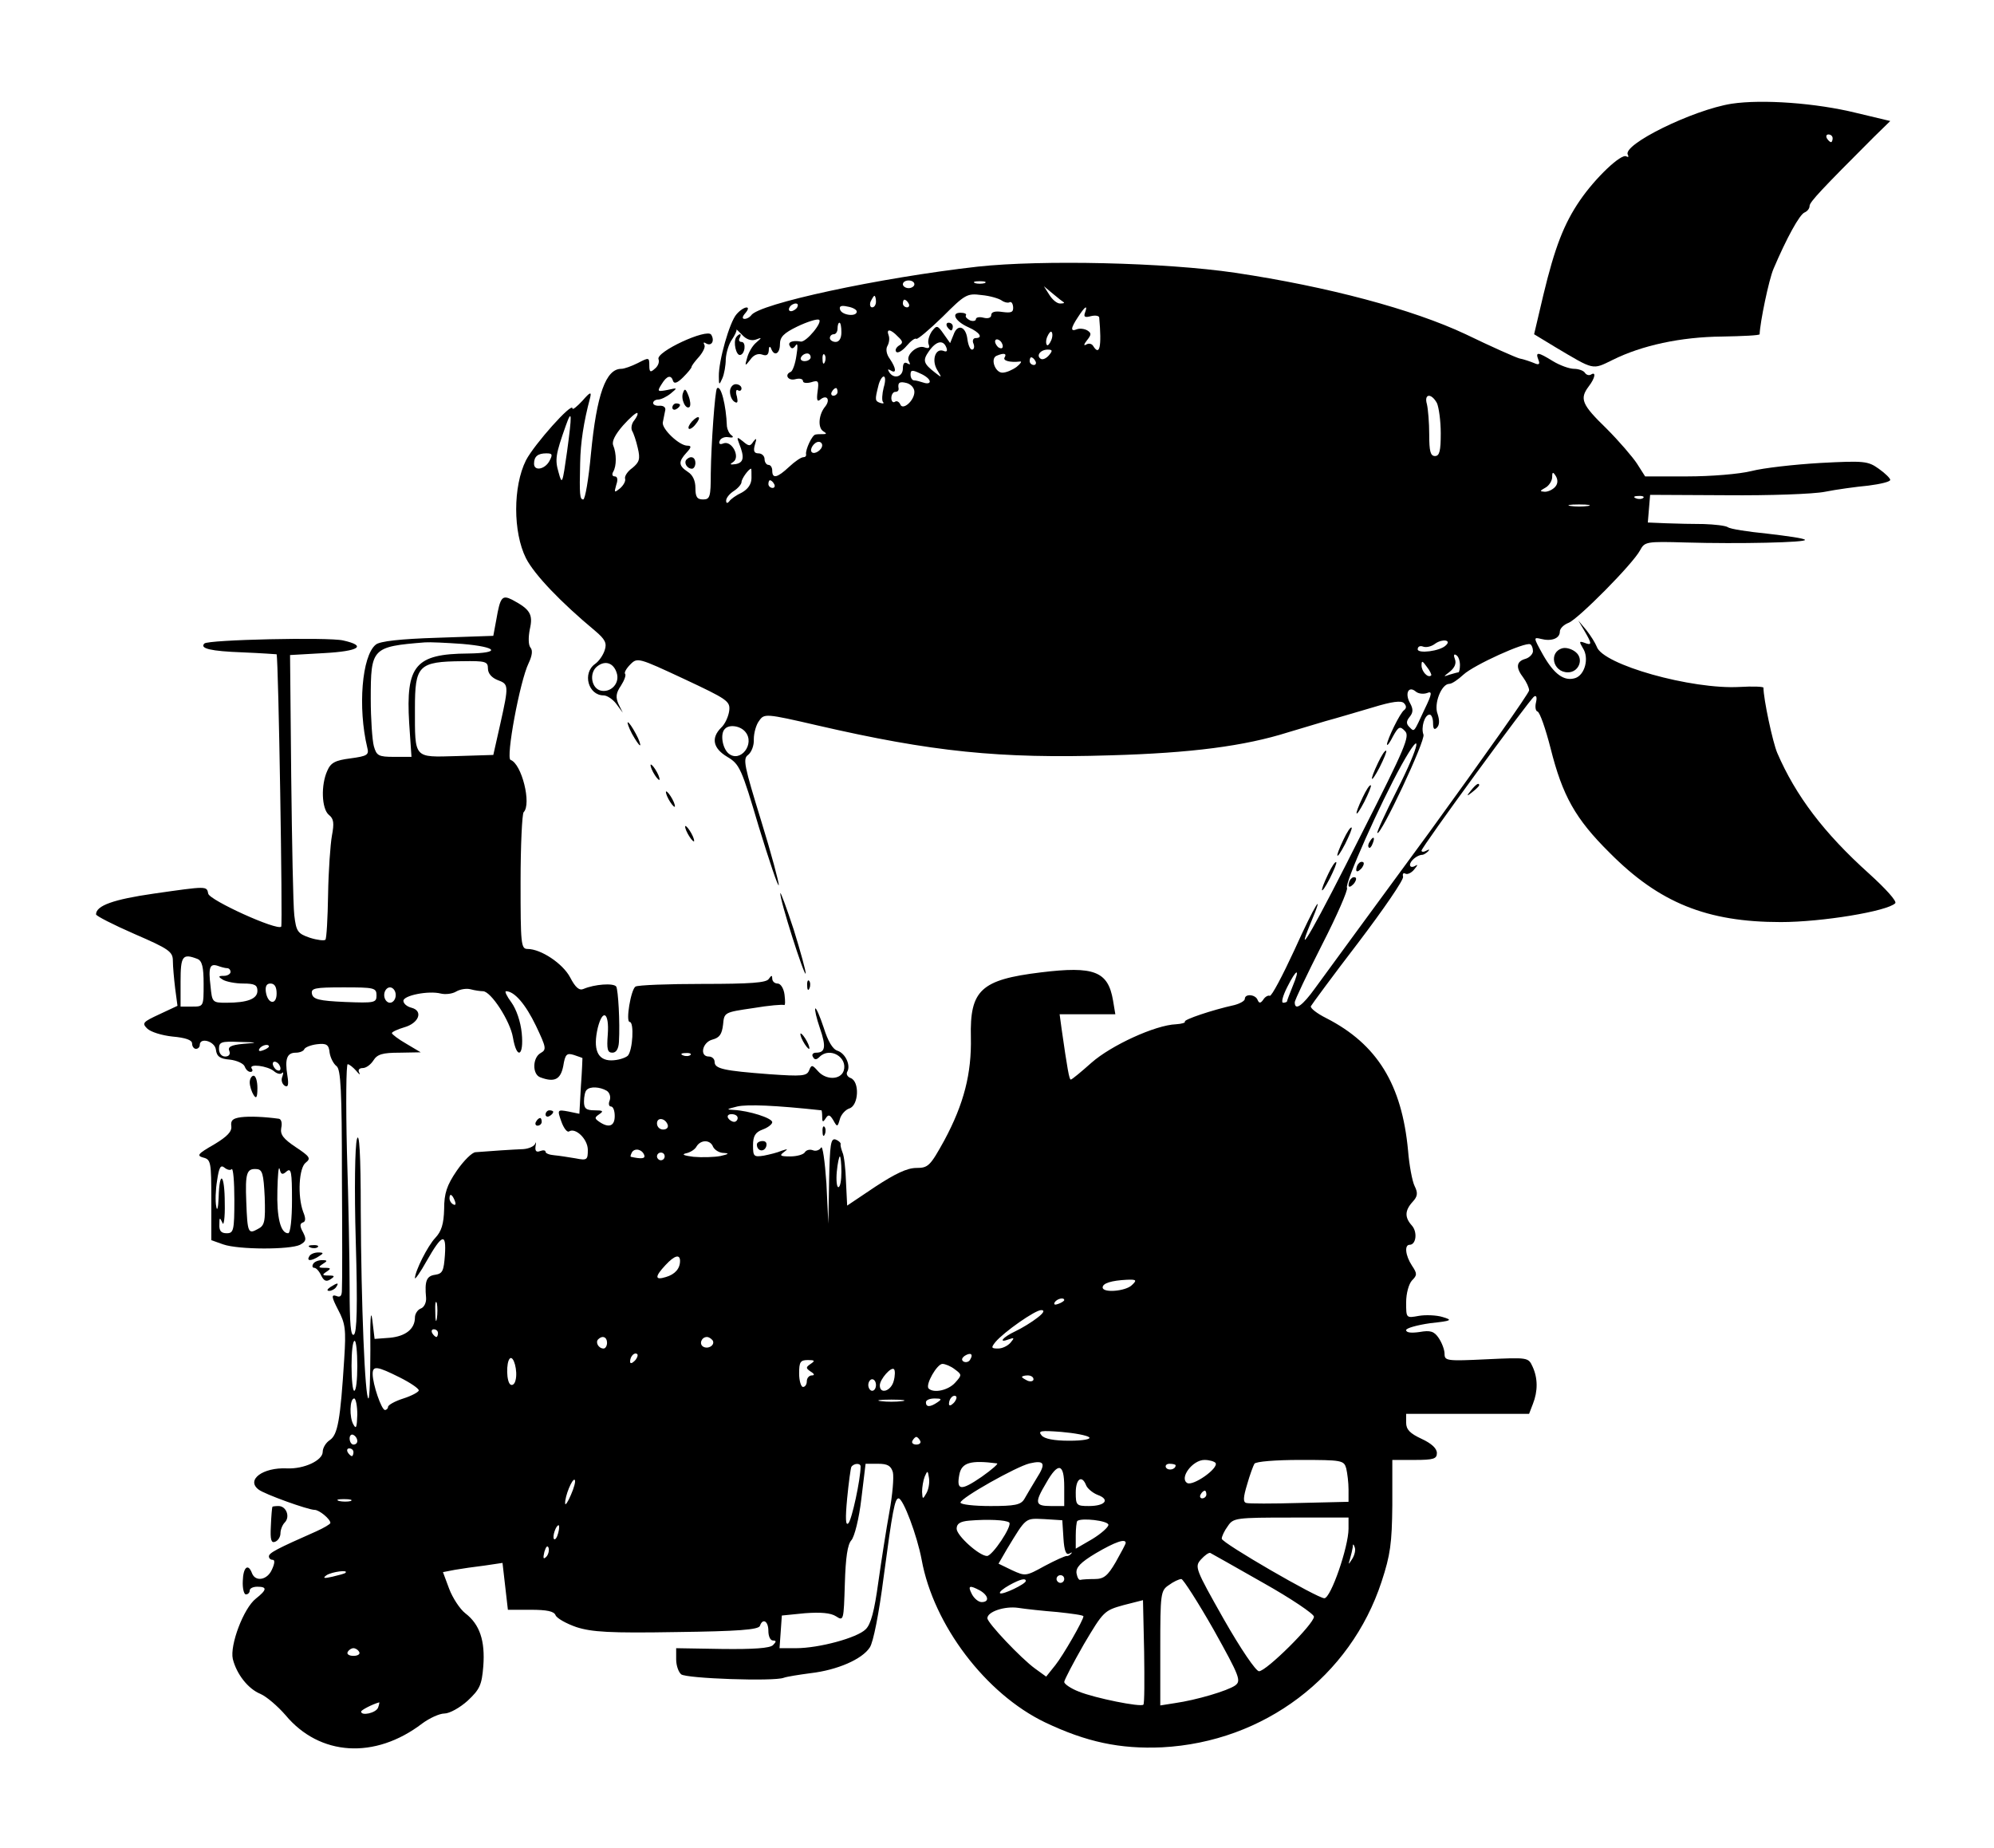 <?xml version="1.0" standalone="no"?>
<!DOCTYPE svg PUBLIC "-//W3C//DTD SVG 20010904//EN"
 "http://www.w3.org/TR/2001/REC-SVG-20010904/DTD/svg10.dtd">
<svg version="1.0" xmlns="http://www.w3.org/2000/svg"
 width="519pt" height="481pt" viewBox="0 0 519 481"
 preserveAspectRatio="xMidYMid meet">

<g transform="translate(0,481) scale(0.1,-0.1)"
fill="#000000" stroke="none">
<path d="M4507 4540 c-101 -16 -286 -107 -270 -133 3 -5 1 -7 -4 -4 -13 8 -80
-55 -121 -115 -41 -60 -65 -121 -95 -246 l-24 -102 56 -34 c101 -60 95 -59
148 -33 76 38 178 60 285 61 54 1 98 3 98 6 1 31 24 142 36 170 34 80 68 142
81 147 7 3 13 10 13 17 0 10 32 44 167 179 l43 42 -88 21 c-105 26 -245 36
-325 24z m263 -90 c0 -5 -2 -10 -4 -10 -3 0 -8 5 -11 10 -3 6 -1 10 4 10 6 0
11 -4 11 -10z"/>
<path d="M2545 4116 c-257 -29 -572 -97 -590 -127 -4 -5 -11 -9 -17 -9 -7 0
-6 6 2 15 18 21 -4 19 -23 -3 -18 -20 -47 -122 -46 -162 0 -23 1 -23 9 -5 5
11 9 34 9 50 1 17 8 40 16 51 8 12 13 23 12 26 -1 2 5 -4 15 -14 10 -11 23
-16 35 -12 16 6 17 6 2 -7 -10 -8 -20 -25 -24 -39 -7 -24 -6 -24 8 -6 8 12 20
17 31 13 11 -4 16 -1 17 11 0 10 3 12 6 5 8 -22 23 -14 23 11 0 19 10 29 45
46 25 12 50 20 56 18 13 -4 -33 -60 -47 -57 -22 4 -35 -2 -28 -12 4 -8 9 -7
15 2 5 8 6 -3 2 -26 -3 -22 -10 -41 -15 -43 -17 -7 -7 -24 12 -19 11 3 20 1
20 -5 0 -5 10 -6 21 -3 19 6 21 4 17 -24 -3 -22 -1 -28 7 -21 17 14 27 0 13
-18 -17 -20 -20 -54 -6 -64 10 -6 10 -8 1 -8 -7 0 -16 0 -20 -1 -9 0 -27 -40
-25 -51 1 -5 -2 -8 -7 -8 -6 0 -22 -11 -37 -25 -31 -29 -44 -32 -44 -10 0 8
-4 15 -10 15 -5 0 -10 7 -10 15 0 8 -7 15 -16 15 -11 0 -14 6 -9 23 5 16 4 18
-4 8 -8 -13 -12 -13 -27 0 -16 13 -17 12 -10 -6 14 -35 12 -49 -9 -53 -15 -2
-17 -1 -6 6 18 13 -4 56 -26 48 -9 -4 -13 -1 -10 6 2 7 13 12 23 10 11 -2 15
0 8 5 -6 4 -11 15 -12 23 -2 56 -16 110 -26 99 -5 -6 -15 -144 -16 -221 0 -61
-2 -68 -20 -68 -16 0 -20 7 -20 30 0 19 -7 34 -20 42 -24 16 -25 26 -3 50 13
14 13 18 2 18 -21 0 -66 43 -64 60 2 8 4 22 6 30 3 9 -3 14 -13 14 -10 -1 -18
2 -18 7 0 5 6 9 13 9 7 0 22 7 33 16 18 15 18 15 -9 9 -26 -5 -27 -4 -15 15
14 23 25 25 30 8 3 -8 12 -4 26 10 12 12 22 24 22 27 0 3 9 15 20 27 10 12 17
26 13 31 -3 6 -1 7 5 3 14 -8 23 7 13 23 -11 17 -145 -45 -137 -64 3 -8 -2
-19 -10 -25 -11 -10 -14 -9 -14 9 0 21 -1 21 -30 6 -16 -8 -35 -15 -43 -15
-40 0 -64 -66 -79 -222 -6 -65 -15 -118 -20 -118 -9 0 -10 12 -8 95 1 53 9
106 26 170 4 16 0 15 -20 -8 -14 -15 -26 -25 -26 -20 0 18 -99 -93 -121 -135
-34 -68 -34 -187 0 -255 22 -43 91 -115 180 -189 26 -22 31 -32 25 -50 -4 -13
-15 -29 -25 -36 -34 -24 -18 -82 22 -82 9 0 24 -10 33 -22 l17 -23 -11 22 c-8
18 -7 29 6 48 9 14 14 28 11 31 -3 3 3 14 14 25 18 18 21 17 139 -38 113 -53
121 -58 118 -83 -2 -15 -11 -35 -21 -44 -27 -27 -21 -54 16 -76 32 -19 37 -30
82 -182 27 -88 50 -157 52 -152 1 5 -19 81 -46 168 -44 143 -48 161 -34 171 9
7 16 25 15 41 0 16 6 38 14 48 13 19 17 19 151 -12 299 -69 474 -87 763 -78
211 6 349 24 463 60 23 7 67 20 97 29 30 8 86 25 124 36 49 15 73 18 80 11 7
-7 7 -13 1 -18 -11 -7 -45 -78 -45 -90 1 -4 8 6 16 22 14 25 18 27 31 13 13
-13 1 -42 -111 -263 -123 -245 -178 -342 -136 -240 41 97 13 53 -41 -67 -31
-67 -59 -120 -64 -119 -4 2 -12 -2 -17 -10 -7 -10 -11 -10 -15 0 -6 14 -33 16
-33 2 0 -5 -12 -12 -27 -16 -59 -13 -132 -38 -129 -43 2 -3 -8 -6 -23 -7 -54
-2 -169 -55 -220 -100 -27 -24 -51 -44 -54 -44 -4 0 -9 28 -24 133 l-5 37 72
0 73 0 -6 36 c-13 76 -49 90 -188 73 -156 -19 -185 -46 -182 -169 2 -94 -18
-173 -69 -268 -37 -67 -42 -72 -73 -72 -24 0 -55 -15 -107 -49 l-73 -49 -3 61
c-1 34 -5 69 -9 77 -3 8 -6 18 -5 22 1 3 -5 9 -13 12 -13 4 -15 -13 -17 -107
l-2 -112 -5 105 c-4 58 -10 100 -14 93 -4 -7 -14 -10 -21 -7 -8 3 -17 1 -21
-5 -3 -6 -21 -11 -38 -11 -26 0 -29 2 -17 11 12 9 11 9 -5 4 -11 -5 -32 -10
-47 -13 -26 -4 -28 -2 -28 27 0 24 6 34 25 41 14 5 25 14 25 19 0 11 -61 30
-100 32 -21 1 -19 2 9 9 27 6 99 3 219 -10 1 0 2 -8 2 -17 0 -14 2 -15 9 -4 7
11 11 10 20 -5 10 -18 11 -18 17 3 3 12 15 25 25 28 24 8 27 70 3 79 -8 3 -12
10 -9 16 10 16 -4 48 -25 55 -13 4 -25 25 -36 60 -10 30 -20 53 -22 50 -2 -2
3 -25 12 -51 17 -49 14 -64 -10 -64 -8 0 -12 -5 -8 -11 4 -8 9 -8 17 0 27 27
74 -1 63 -36 -8 -24 -46 -25 -67 -1 -15 17 -17 17 -23 2 -6 -15 -18 -16 -104
-10 -118 9 -142 14 -142 32 0 8 -7 14 -15 14 -25 0 -17 37 9 44 19 5 25 14 28
39 3 32 3 32 78 43 41 7 78 10 81 8 3 -1 3 10 1 27 -2 16 -10 29 -18 29 -8 0
-14 6 -14 13 0 9 -2 9 -9 -1 -6 -10 -48 -13 -172 -13 -90 0 -169 -3 -175 -7
-12 -8 -26 -92 -15 -92 12 0 8 -74 -5 -88 -7 -6 -26 -12 -43 -12 -36 0 -48 29
-35 85 13 51 30 39 26 -17 -3 -39 -1 -48 12 -48 10 0 16 10 17 28 3 51 -2 135
-7 144 -7 10 -57 6 -85 -6 -11 -5 -21 3 -35 30 -19 36 -76 74 -111 74 -17 0
-18 13 -18 174 0 96 4 178 8 182 21 21 -5 126 -34 136 -13 4 24 205 47 252 9
19 11 33 5 40 -6 7 -6 27 -2 48 9 39 1 52 -46 77 -26 13 -31 7 -41 -51 l-8
-43 -145 -5 c-97 -3 -151 -9 -161 -18 -36 -29 -47 -164 -22 -268 5 -19 0 -22
-44 -28 -39 -5 -51 -11 -60 -32 -17 -37 -15 -99 4 -115 13 -10 14 -22 8 -54
-4 -22 -9 -91 -10 -153 -1 -62 -4 -115 -7 -118 -3 -3 -21 -1 -40 5 -32 11 -36
16 -41 59 -3 26 -6 189 -8 362 l-3 315 88 5 c92 5 113 19 50 33 -38 9 -352 2
-361 -8 -13 -13 17 -20 99 -23 49 -2 89 -5 89 -5 5 -16 16 -704 12 -709 -11
-11 -187 69 -190 86 -4 20 -2 20 -142 0 -104 -15 -150 -31 -150 -54 0 -4 45
-27 100 -51 90 -39 100 -46 100 -70 0 -14 3 -47 6 -72 l6 -45 -47 -22 c-43
-20 -46 -23 -32 -37 9 -9 38 -18 66 -21 34 -3 51 -9 51 -18 0 -8 5 -14 10 -14
6 0 10 5 10 10 0 21 39 10 42 -12 2 -18 11 -24 36 -26 18 -2 36 -10 39 -18 3
-8 9 -14 15 -14 5 0 7 4 3 9 -8 13 41 7 58 -7 8 -7 17 -9 21 -5 4 4 4 0 1 -9
-4 -9 -1 -19 6 -24 9 -5 11 2 7 27 -7 43 -1 59 22 59 10 0 20 4 22 9 2 5 17
11 33 13 25 3 31 -1 33 -22 2 -13 10 -29 18 -35 11 -8 14 -64 14 -285 1 -151
1 -285 0 -297 0 -16 -4 -21 -15 -16 -13 4 -12 -3 5 -36 19 -36 21 -51 16 -128
-10 -160 -17 -197 -37 -211 -11 -7 -19 -21 -19 -31 0 -22 -48 -45 -93 -43 -63
3 -107 -30 -74 -55 15 -12 129 -53 146 -53 12 0 41 -24 41 -34 0 -3 -17 -13
-37 -22 -102 -45 -123 -56 -123 -65 0 -5 4 -9 10 -9 6 0 5 -10 -2 -25 -12 -28
-43 -33 -52 -10 -10 27 -23 16 -24 -20 -1 -19 3 -35 8 -35 6 0 10 5 10 10 0 6
9 10 20 10 26 0 25 -8 -4 -31 -32 -25 -68 -121 -60 -157 10 -40 40 -78 72 -91
16 -7 45 -32 65 -55 89 -107 233 -116 356 -22 19 14 45 26 58 26 13 0 40 15
60 33 32 30 37 41 41 90 5 66 -9 109 -47 138 -14 11 -33 40 -42 64 l-16 43 31
6 c17 3 52 8 77 11 l47 7 7 -61 7 -61 59 0 c43 0 61 -4 65 -14 3 -8 28 -22 54
-31 40 -13 87 -16 261 -13 159 2 213 6 217 16 7 21 22 13 22 -13 0 -14 5 -25
12 -25 9 0 9 -3 0 -12 -8 -8 -50 -11 -132 -10 l-120 2 0 -29 c0 -16 6 -33 13
-39 13 -11 242 -19 267 -9 8 3 40 8 70 12 69 8 134 36 154 67 9 13 24 89 36
183 23 173 29 205 39 205 12 -1 48 -96 60 -160 31 -170 167 -349 321 -423 107
-51 195 -70 305 -65 265 14 490 184 571 431 23 70 27 100 28 199 l0 118 58 0
c50 0 58 3 58 18 0 12 -14 25 -40 37 -30 14 -40 24 -40 42 l0 23 160 0 160 0
10 26 c13 33 13 67 -1 97 -11 24 -12 24 -120 19 -103 -5 -109 -4 -109 14 0 11
-7 29 -15 41 -12 18 -22 21 -50 16 -21 -3 -35 -2 -35 5 0 5 28 13 63 18 56 6
59 8 32 16 -16 5 -45 6 -62 3 -33 -6 -33 -6 -33 35 0 24 7 48 15 57 14 14 14
18 0 39 -17 26 -20 54 -6 54 17 0 21 33 6 50 -19 21 -19 39 2 62 13 14 14 23
5 41 -6 12 -14 54 -17 92 -16 172 -80 277 -213 345 -24 12 -42 26 -40 31 2 4
57 79 123 165 66 87 119 164 117 172 -2 8 1 11 6 8 5 -3 16 2 23 11 10 12 10
14 2 9 -7 -4 -13 -3 -13 3 0 10 19 26 32 26 3 0 10 4 15 9 5 5 3 6 -4 2 -7 -4
-13 -4 -13 0 0 9 281 393 293 401 6 4 8 -2 5 -15 -3 -12 -1 -23 4 -24 6 -2 21
-45 34 -96 31 -123 64 -183 154 -272 129 -130 253 -180 445 -180 107 0 277 28
298 49 5 5 -25 38 -68 77 -118 106 -191 203 -239 314 -12 28 -36 141 -36 170
0 3 -28 4 -62 2 -125 -7 -357 58 -372 105 -4 10 -16 29 -27 43 l-21 25 16 -27
c20 -34 20 -39 0 -31 -14 5 -14 3 -4 -14 17 -26 5 -70 -20 -78 -29 -9 -55 10
-84 61 -25 45 -25 46 -5 41 27 -7 49 1 49 19 0 8 10 18 23 23 25 10 168 154
186 189 12 22 16 23 119 20 137 -4 317 0 310 7 -3 4 -47 10 -98 16 -50 5 -97
12 -103 17 -7 4 -34 7 -62 8 -27 0 -72 1 -98 2 l-48 2 3 36 3 36 200 -1 c110
-1 225 3 255 9 30 6 81 13 113 16 31 4 57 10 57 15 0 4 -13 17 -30 29 -28 20
-38 21 -152 15 -68 -4 -148 -13 -179 -21 -32 -8 -106 -14 -167 -14 l-110 0
-21 33 c-11 17 -47 59 -80 92 -64 62 -70 77 -46 109 17 22 20 40 6 31 -5 -3
-12 -1 -16 5 -3 5 -16 10 -28 10 -12 0 -37 9 -55 20 -39 24 -46 25 -38 4 5
-12 2 -15 -11 -9 -10 4 -27 10 -38 12 -11 3 -74 31 -140 63 -138 65 -359 124
-600 160 -183 27 -504 34 -670 16z m-165 -46 c0 -5 -7 -10 -15 -10 -8 0 -15 5
-15 10 0 6 7 10 15 10 8 0 15 -4 15 -10z m183 3 c-7 -2 -19 -2 -25 0 -7 3 -2
5 12 5 14 0 19 -2 13 -5z m206 -50 c2 -2 -2 -3 -10 -3 -8 0 -20 10 -28 23
l-14 22 24 -20 c13 -11 26 -21 28 -22z m-162 5 c7 -5 16 -7 20 -5 5 3 9 -2 10
-12 1 -14 -5 -16 -28 -13 -19 3 -29 0 -29 -8 0 -7 -8 -10 -20 -7 -11 3 -20 1
-20 -4 0 -4 -7 -6 -15 -3 -8 4 -13 9 -11 13 3 4 -4 7 -14 7 -26 0 -13 -23 21
-38 29 -13 39 -28 18 -28 -6 0 -9 -7 -5 -15 3 -8 1 -15 -4 -15 -5 0 -10 12
-12 27 -4 34 -26 41 -36 12 l-9 -22 -17 24 c-16 23 -18 23 -31 6 -7 -11 -11
-25 -8 -33 4 -10 0 -12 -11 -8 -19 7 -50 -21 -40 -37 4 -8 3 -9 -4 -5 -8 5
-12 0 -12 -13 0 -22 -24 -29 -36 -9 -4 7 -3 8 4 4 16 -10 15 5 -2 30 -9 12
-11 26 -6 34 4 7 6 19 3 27 -7 18 5 17 24 -3 14 -13 14 -17 2 -24 -7 -5 -10
-12 -6 -16 4 -4 16 3 27 16 11 13 22 21 25 18 3 -2 33 23 68 57 59 59 64 62
102 57 22 -2 45 -9 52 -14z m-327 -3 c0 -8 -4 -15 -10 -15 -5 0 -7 7 -4 15 4
8 8 15 10 15 2 0 4 -7 4 -15z m85 -5 c3 -5 1 -10 -4 -10 -6 0 -11 5 -11 10 0
6 2 10 4 10 3 0 8 -4 11 -10z m-290 -10 c-3 -5 -11 -10 -16 -10 -6 0 -7 5 -4
10 3 6 11 10 16 10 6 0 7 -4 4 -10z m155 -11 c0 -14 -37 -10 -43 4 -4 10 2 13
19 9 13 -2 24 -8 24 -13z m594 -3 c-4 -11 0 -13 15 -9 12 3 21 1 22 -3 7 -78
1 -102 -16 -74 -4 6 -12 7 -18 3 -7 -4 -6 1 2 11 12 15 12 19 1 26 -7 4 -19 6
-27 3 -17 -7 -17 2 3 32 18 28 26 33 18 11z m-634 -51 c0 -16 -6 -25 -15 -25
-8 0 -15 5 -15 10 0 6 5 10 10 10 6 0 10 7 10 15 0 8 2 15 5 15 3 0 5 -11 5
-25z m546 -21 c-4 -9 -9 -15 -11 -12 -3 3 -3 13 1 22 4 9 9 15 11 12 3 -3 3
-13 -1 -22z m-126 -15 c0 -6 -4 -7 -10 -4 -5 3 -10 11 -10 16 0 6 5 7 10 4 6
-3 10 -11 10 -16z m-147 -3 c4 -10 1 -13 -8 -9 -21 7 -31 -26 -15 -51 12 -20
12 -20 -6 -6 -31 24 -33 32 -16 56 19 27 37 30 45 10z m267 -21 c-7 -8 -16
-12 -21 -9 -13 8 -1 24 18 24 13 0 13 -3 3 -15z m-620 -5 c0 -5 -7 -10 -16
-10 -8 0 -12 5 -9 10 3 6 10 10 16 10 5 0 9 -4 9 -10z m37 -12 c-3 -8 -6 -5
-6 6 -1 11 2 17 5 13 3 -3 4 -12 1 -19z m468 12 c-6 -9 14 -14 40 -11 6 1 1
-6 -9 -14 -11 -8 -27 -15 -37 -15 -19 0 -32 37 -15 44 19 8 27 6 21 -4z m80
-10 c3 -5 1 -10 -4 -10 -6 0 -11 5 -11 10 0 6 2 10 4 10 3 0 8 -4 11 -10z
m-275 -53 c0 -5 -7 -6 -16 -3 -9 3 -20 6 -25 6 -5 0 -9 7 -9 15 0 12 4 13 25
3 14 -6 25 -15 25 -21z m-120 -16 c-4 -16 -5 -33 -2 -37 4 -4 1 -5 -6 -3 -15
5 -15 8 -6 44 3 14 10 25 14 25 5 0 5 -13 0 -29z m80 -11 c0 -23 -31 -50 -37
-32 -3 6 -9 10 -14 6 -5 -3 -9 2 -9 10 0 9 5 16 10 16 6 0 9 3 9 8 -3 16 2 20
21 15 11 -3 20 -13 20 -23z m-200 0 c0 -5 -5 -10 -11 -10 -5 0 -7 5 -4 10 3 6
8 10 11 10 2 0 4 -4 4 -10z m1560 -29 c5 -11 10 -46 10 -79 0 -45 -3 -59 -15
-59 -12 0 -15 13 -15 56 0 31 -3 66 -6 79 -8 27 11 30 26 3z m-2089 -45 c-7
-8 -9 -20 -6 -27 4 -6 11 -27 15 -45 7 -29 4 -37 -14 -52 -13 -9 -21 -22 -19
-28 2 -6 -4 -17 -13 -25 -15 -12 -16 -12 -10 9 5 14 3 22 -4 22 -6 0 -8 5 -4
12 9 15 9 47 0 69 -4 10 5 28 26 52 18 20 34 34 37 32 2 -3 -2 -11 -8 -19z
m-175 -81 c-12 -85 -13 -88 -22 -55 -10 34 -8 47 19 123 16 45 16 28 3 -68z
m664 16 c0 -12 -20 -25 -27 -18 -7 7 6 27 18 27 5 0 9 -4 9 -9z m-710 -41
c-12 -22 -40 -27 -40 -7 0 19 10 27 32 27 16 0 17 -3 8 -20z m526 -44 c0 -16
-9 -29 -25 -38 -15 -7 -29 -17 -33 -23 -5 -6 -8 -5 -8 2 0 7 9 18 20 25 11 7
20 18 20 23 0 9 19 35 25 35 1 0 1 -11 1 -24z m2092 -23 c-6 -7 -18 -13 -27
-13 -14 1 -14 2 2 11 9 5 17 18 17 27 0 14 2 15 10 2 5 -9 5 -19 -2 -27z
m-2033 7 c3 -5 1 -10 -4 -10 -6 0 -11 5 -11 10 0 6 2 10 4 10 3 0 8 -4 11 -10z
m2262 -36 c-3 -3 -12 -4 -19 -1 -8 3 -5 6 6 6 11 1 17 -2 13 -5z m-144 -21
c-13 -2 -33 -2 -45 0 -13 2 -3 4 22 4 25 0 35 -2 23 -4z m-370 -363 c-15 -15
-73 -22 -73 -10 0 7 6 10 14 7 8 -3 22 0 32 8 19 13 43 9 27 -5z m-2560 4 c93
-8 102 -24 15 -25 -137 -1 -162 -31 -153 -181 l6 -88 -45 0 c-41 0 -46 3 -53
28 -4 15 -8 70 -8 123 0 132 3 136 141 147 12 1 55 -1 97 -4z m2787 -19 c0 -7
-9 -17 -20 -20 -24 -7 -25 -23 -5 -49 8 -11 15 -26 15 -33 0 -7 -118 -174
-261 -371 -144 -196 -277 -378 -296 -404 -33 -46 -53 -60 -53 -37 0 6 32 73
71 150 39 76 68 143 65 148 -7 11 87 221 142 320 58 104 48 52 -12 -66 -30
-59 -53 -109 -51 -111 8 -9 126 241 120 256 -7 18 3 52 16 52 5 0 9 -10 9 -22
0 -15 3 -19 10 -12 7 7 7 19 2 35 -11 27 10 79 30 79 7 0 23 11 37 24 27 25
161 86 174 79 4 -2 7 -10 7 -18z m-190 -36 c0 -10 -2 -19 -4 -19 -2 0 -13 -3
-23 -6 -17 -6 -17 -6 1 8 12 10 17 21 13 32 -4 10 -3 15 3 11 6 -3 10 -15 10
-26z m-2530 -9 c0 -13 10 -24 25 -30 29 -11 30 -12 7 -115 l-18 -80 -96 -3
c-112 -3 -108 -8 -108 124 0 112 9 122 123 123 61 1 67 -1 67 -19z m335 -11
c9 -26 -13 -51 -39 -47 -27 4 -34 47 -11 64 21 16 42 8 50 -17z m2120 -7 c-8
-8 -25 10 -25 26 0 13 2 13 14 -4 8 -10 13 -21 11 -22z m-11 -46 c14 6 14 -1
-6 -42 -29 -62 -26 -60 -40 -46 -8 8 -8 15 1 26 9 11 10 20 1 36 -14 25 -4 46
15 30 7 -6 20 -7 29 -4z m-1774 -101 c26 -31 -13 -82 -44 -56 -16 14 -22 52
-9 64 11 12 40 8 53 -8z m-1426 -591 c12 -5 16 -21 16 -65 0 -59 0 -59 -30
-59 l-30 0 0 65 c0 67 5 74 44 59z m77 -24 c5 0 9 -4 9 -10 0 -5 -8 -10 -17
-10 -15 0 -16 -2 -3 -10 8 -5 32 -10 53 -10 30 0 37 -4 37 -19 0 -21 -26 -31
-81 -31 -36 0 -37 1 -41 43 -6 49 -2 60 19 53 8 -3 19 -6 24 -6z m2774 -46
c-8 -20 -15 -38 -15 -40 0 -2 -5 -4 -10 -4 -6 0 -1 18 10 40 25 50 35 52 15 4z
m-2645 -20 c0 -31 -23 -28 -28 4 -2 15 2 22 12 22 11 0 16 -9 16 -26z m260 -5
c0 -19 -5 -20 -82 -17 -68 3 -83 7 -86 21 -3 15 7 17 82 17 80 0 86 -1 86 -21z
m50 1 c0 -11 -7 -20 -15 -20 -8 0 -15 9 -15 20 0 11 7 20 15 20 8 0 15 -9 15
-20z m227 10 c21 0 71 -78 78 -120 10 -59 29 -50 23 11 -3 30 -14 62 -27 80
-12 16 -18 29 -14 29 22 0 51 -34 78 -90 27 -57 28 -62 12 -71 -21 -12 -22
-55 -1 -63 37 -14 53 -6 60 29 5 31 9 35 28 29 11 -4 21 -7 22 -8 0 0 -1 -33
-4 -73 l-4 -72 -29 6 c-28 5 -29 5 -18 -26 6 -17 15 -29 20 -26 17 11 49 -20
49 -48 0 -26 -2 -28 -32 -22 -18 3 -43 7 -55 8 -13 1 -23 5 -23 9 0 4 -6 5
-14 2 -10 -4 -14 0 -12 13 2 10 1 12 -1 6 -3 -7 -17 -13 -31 -14 -26 -1 -88
-5 -124 -8 -9 0 -31 -22 -49 -48 -26 -38 -33 -59 -33 -100 -1 -39 -7 -58 -23
-75 -20 -21 -53 -87 -53 -105 0 -4 14 15 30 44 41 72 52 75 48 16 -3 -41 -6
-48 -25 -51 -23 -3 -28 -16 -24 -60 1 -12 -5 -25 -14 -28 -8 -3 -15 -14 -15
-23 0 -30 -24 -49 -65 -53 l-40 -3 -6 50 c-4 30 -6 -2 -5 -78 0 -70 -2 -127
-5 -127 -9 0 -19 246 -20 489 0 150 -4 207 -10 186 -5 -18 -7 -128 -3 -266 5
-171 3 -238 -5 -243 -8 -5 -11 28 -11 121 0 70 -3 230 -7 356 -3 125 -2 227 2
227 4 0 14 -8 22 -17 8 -10 12 -12 8 -5 -4 7 0 12 9 12 9 0 21 9 28 20 10 16
24 20 68 20 l55 1 -37 22 c-21 12 -38 25 -38 28 0 3 15 10 32 15 39 11 50 43
19 51 -12 3 -21 11 -21 18 0 14 65 27 97 19 12 -3 30 -1 40 5 10 6 27 9 38 6
11 -3 26 -5 32 -5z m-624 -137 c-32 -3 -41 -8 -36 -19 3 -8 -1 -14 -11 -14 -9
0 -16 8 -16 20 0 18 6 20 53 18 49 -1 50 -2 10 -5z m67 -7 c0 -2 -7 -7 -16
-10 -8 -3 -12 -2 -9 4 6 10 25 14 25 6z m1097 -22 c-3 -3 -12 -4 -19 -1 -8 3
-5 6 6 6 11 1 17 -2 13 -5z m-1067 -35 c0 -6 -4 -7 -10 -4 -5 3 -10 11 -10 16
0 6 5 7 10 4 6 -3 10 -11 10 -16z m849 -58 c8 -5 11 -16 8 -25 -4 -9 -2 -16 3
-16 6 0 10 -11 10 -25 0 -26 -15 -32 -40 -15 -13 9 -13 11 0 20 12 8 9 10 -12
10 -23 0 -28 5 -28 23 0 13 3 27 7 30 9 10 35 8 52 -2z m341 -71 c0 -5 -4 -10
-9 -10 -6 0 -13 5 -16 10 -3 6 1 10 9 10 9 0 16 -4 16 -10z m-182 -18 c2 -7
-3 -12 -12 -12 -9 0 -16 7 -16 16 0 17 22 14 28 -4z m118 -57 c4 -8 16 -16 28
-16 15 -1 13 -3 -9 -8 -16 -3 -48 -4 -70 -2 -24 3 -32 6 -20 9 11 2 24 10 28
18 11 18 36 18 43 -1z m-179 -22 c3 -9 -8 -10 -35 -4 -2 1 0 6 3 12 8 12 27 7
32 -8z m53 -3 c0 -5 -4 -10 -10 -10 -5 0 -10 5 -10 10 0 6 5 10 10 10 6 0 10
-4 10 -10z m460 -40 c0 -22 -3 -40 -8 -40 -4 0 -6 18 -4 40 2 22 6 40 8 40 2
0 4 -18 4 -40z m-1006 -76 c3 -8 2 -12 -4 -9 -6 3 -10 10 -10 16 0 14 7 11 14
-7z m586 -156 c0 -20 -13 -35 -37 -42 -29 -9 -29 1 -1 31 24 26 38 29 38 11z
m1176 -63 c-16 -16 -76 -21 -76 -6 0 11 23 18 63 20 25 1 27 -1 13 -14z
m-1809 -87 c-2 -13 -4 -5 -4 17 -1 22 1 32 4 23 2 -10 2 -28 0 -40z m1633 48
c0 -2 -7 -7 -16 -10 -8 -3 -12 -2 -9 4 6 10 25 14 25 6z m-70 -46 c-14 -11
-40 -27 -57 -35 -34 -16 -46 -32 -17 -21 14 5 15 4 4 -9 -7 -8 -21 -15 -32
-15 -18 0 -19 2 -7 17 22 26 103 83 119 83 10 0 7 -7 -10 -20z m-1560 -40 c0
-5 -2 -10 -4 -10 -3 0 -8 5 -11 10 -3 6 -1 10 4 10 6 0 11 -4 11 -10z m440
-25 c0 -8 -4 -15 -9 -15 -13 0 -22 16 -14 24 11 11 23 6 23 -9z m275 6 c7 -12
-12 -24 -25 -16 -11 7 -4 25 10 25 5 0 11 -4 15 -9z m-925 -66 c0 -36 -3 -65
-8 -65 -4 0 -7 29 -7 65 0 36 3 65 8 65 4 0 7 -29 7 -65z m722 13 c-7 -7 -12
-8 -12 -2 0 14 12 26 19 19 2 -3 -1 -11 -7 -17z m873 3 c-3 -6 -11 -8 -17 -5
-6 4 -5 9 3 15 16 10 23 4 14 -10z m-1183 -53 c-2 -10 -8 -15 -13 -12 -11 6
-12 58 -2 68 10 9 21 -33 15 -56z m768 42 c-13 -9 -13 -11 0 -20 10 -6 11 -10
3 -10 -7 0 -13 -7 -13 -15 0 -8 -4 -15 -10 -15 -5 0 -10 16 -10 35 0 30 3 35
23 35 18 0 19 -2 7 -10z m375 -14 c19 -14 19 -15 1 -35 -18 -20 -56 -28 -69
-15 -9 10 22 64 36 64 7 0 22 -6 32 -14z m-1445 -21 c28 -14 50 -29 50 -34 0
-4 -18 -14 -40 -21 -22 -7 -40 -17 -40 -22 0 -4 -4 -8 -8 -8 -9 0 -32 67 -32
94 0 22 12 20 70 -9z m1286 -10 c-7 -26 -36 -35 -36 -11 0 16 30 50 37 42 3
-3 3 -17 -1 -31z m364 5 c0 -5 -7 -7 -15 -4 -8 4 -15 8 -15 10 0 2 7 4 15 4 8
0 15 -4 15 -10z m-410 -15 c0 -8 -4 -15 -10 -15 -5 0 -10 7 -10 15 0 8 5 15
10 15 6 0 10 -7 10 -15z m202 -47 c-7 -7 -12 -8 -12 -2 0 14 12 26 19 19 2 -3
-1 -11 -7 -17z m-1552 -30 c-1 -33 -3 -39 -10 -26 -11 18 -10 68 2 68 4 0 8
-19 8 -42z m1418 35 c-16 -2 -40 -2 -55 0 -16 2 -3 4 27 4 30 0 43 -2 28 -4z
m92 -3 c-19 -13 -30 -13 -30 0 0 6 10 10 23 10 18 0 19 -2 7 -10z m395 -91 c5
-5 -16 -9 -52 -9 -40 0 -65 5 -72 14 -10 12 -2 13 51 9 35 -3 67 -9 73 -14z
m-1905 -10 c0 -5 -4 -9 -10 -9 -5 0 -10 7 -10 16 0 8 5 12 10 9 6 -3 10 -10
10 -16z m1465 1 c3 -5 -1 -10 -10 -10 -9 0 -13 5 -10 10 3 6 8 10 10 10 2 0 7
-4 10 -10z m-1475 -30 c0 -5 -2 -10 -4 -10 -3 0 -8 5 -11 10 -3 6 -1 10 4 10
6 0 11 -4 11 -10z m1675 -29 c5 0 -13 -16 -40 -35 -54 -37 -66 -36 -58 6 6 31
29 38 98 29z m103 -39 c-12 -20 -27 -45 -32 -54 -9 -15 -25 -18 -88 -18 -43 0
-78 4 -78 9 0 12 146 94 180 102 39 9 43 0 18 -39z m466 40 c8 -14 -59 -61
-74 -52 -21 13 14 60 45 60 13 0 26 -4 29 -8z m340 -14 c3 -13 6 -37 6 -55 l0
-32 -127 -3 c-71 -2 -133 -2 -139 0 -9 2 -8 15 2 48 7 25 16 49 19 54 3 6 57
10 119 10 109 0 114 -1 120 -22z m-1264 5 c0 -33 -23 -140 -32 -148 -7 -7 -8
12 -3 65 4 41 9 78 11 82 7 10 24 10 24 1z m84 -15 c3 -13 -1 -59 -9 -103 -8
-44 -21 -127 -29 -184 -10 -73 -19 -109 -33 -122 -22 -22 -121 -49 -181 -49
l-43 0 3 42 3 43 60 6 c41 3 67 1 81 -8 20 -13 20 -11 23 85 2 68 7 102 17
113 8 9 20 56 26 108 l11 91 32 0 c25 0 34 -5 39 -22z m736 18 c0 -11 -19 -15
-25 -6 -3 5 1 10 9 10 9 0 16 -2 16 -4z m-290 -56 l0 -50 -35 0 c-41 0 -43 8
-12 60 31 55 47 52 47 -10z m-359 -17 c-9 -16 -10 -16 -11 4 0 12 3 30 7 40 7
16 8 16 11 -4 2 -12 -1 -30 -7 -40z m-925 -4 c-8 -19 -15 -29 -15 -22 -1 18
19 67 25 61 3 -3 -2 -21 -10 -39z m1341 25 c3 -8 17 -20 30 -25 33 -12 20 -29
-23 -29 -32 0 -34 2 -34 35 0 36 16 47 27 19z m313 -24 c0 -5 -5 -10 -11 -10
-5 0 -7 5 -4 10 3 6 8 10 11 10 2 0 4 -4 4 -10z m-2227 -17 c-7 -2 -21 -2 -30
0 -10 3 -4 5 12 5 17 0 24 -2 18 -5z m1714 -56 c8 -9 -44 -87 -58 -87 -20 0
-79 53 -79 71 0 13 9 19 33 21 47 4 96 2 104 -5z m141 -41 c2 -33 7 -44 15
-40 7 4 9 4 5 0 -3 -4 -9 -7 -12 -6 -4 0 -29 -11 -57 -26 -49 -27 -50 -27 -85
-11 l-35 17 22 38 c51 84 47 80 97 78 l47 -3 3 -47z m117 35 c0 -6 -19 -23
-42 -37 l-43 -25 0 34 c0 18 2 36 4 38 10 9 81 1 81 -10z m625 -10 c0 -47 -46
-181 -63 -181 -18 0 -267 144 -267 155 0 6 7 21 16 33 14 21 21 22 165 22
l149 0 0 -29z m-2057 -11 c-3 -12 -8 -19 -11 -16 -5 6 5 36 12 36 2 0 2 -9 -1
-20z m1477 -26 c0 -3 -12 -25 -26 -50 -21 -36 -31 -44 -55 -44 -16 0 -32 -1
-36 -2 -5 -2 -9 6 -11 17 -2 15 10 28 50 52 51 30 78 39 78 27z m-1508 -36
c-8 -8 -9 -4 -5 13 4 13 8 18 11 10 2 -7 -1 -18 -6 -23z m2098 -5 c-11 -17
-11 -17 -6 0 3 10 6 24 7 30 0 9 2 9 5 0 3 -7 0 -20 -6 -30z m-232 -63 c73
-41 132 -81 132 -88 0 -19 -124 -142 -143 -142 -8 0 -47 57 -92 136 -74 131
-76 136 -59 155 10 11 20 18 24 17 4 -2 66 -37 138 -78z m-2389 26 c-2 -2 -17
-6 -34 -10 -22 -5 -26 -4 -15 4 14 9 59 15 49 6z m1871 -16 c0 -5 -4 -10 -10
-10 -5 0 -10 5 -10 10 0 6 5 10 10 10 6 0 10 -4 10 -10z m-100 -5 c0 -8 -61
-37 -67 -32 -3 3 8 12 24 21 29 16 43 19 43 11z m489 -127 c68 -122 72 -133
56 -145 -20 -14 -101 -38 -157 -46 l-38 -6 0 149 c0 142 1 150 22 164 12 9 27
16 33 16 5 -1 43 -60 84 -132z m-608 102 c22 -13 25 -30 4 -30 -8 0 -19 9 -25
20 -12 23 -7 25 21 10z m425 -297 c-7 -7 -126 17 -168 34 -21 8 -38 20 -38 25
0 5 23 49 51 98 51 86 53 88 103 102 l51 13 3 -134 c1 -73 1 -136 -2 -138z
m-223 241 c37 -4 67 -8 67 -11 0 -10 -53 -102 -73 -127 l-24 -30 -29 21 c-36
26 -124 119 -124 131 0 17 45 32 80 27 19 -3 65 -8 103 -11z m-1818 -104 c3
-5 -3 -10 -15 -10 -12 0 -18 5 -15 10 3 6 10 10 15 10 5 0 12 -4 15 -10z m49
-145 c-6 -14 -44 -22 -44 -10 0 4 29 19 47 24 1 1 0 -6 -3 -14z"/>
<path d="M2465 3960 c3 -5 8 -10 11 -10 2 0 4 5 4 10 0 6 -5 10 -11 10 -5 0
-7 -4 -4 -10z"/>
<path d="M3565 2619 c-4 -6 -5 -12 -2 -15 2 -3 7 2 10 11 7 17 1 20 -8 4z"/>
<path d="M3537 2563 c-4 -3 -7 -11 -7 -17 0 -6 5 -5 12 2 6 6 9 14 7 17 -3 3
-9 2 -12 -2z"/>
<path d="M3517 2523 c-4 -3 -7 -11 -7 -17 0 -6 5 -5 12 2 6 6 9 14 7 17 -3 3
-9 2 -12 -2z"/>
<path d="M1420 1909 c0 -5 5 -7 10 -4 6 3 10 8 10 11 0 2 -4 4 -10 4 -5 0 -10
-5 -10 -11z"/>
<path d="M1395 1890 c-3 -5 -1 -10 4 -10 6 0 11 5 11 10 0 6 -2 10 -4 10 -3 0
-8 -4 -11 -10z"/>
<path d="M1916 3932 c-8 -13 0 -47 10 -46 13 1 17 34 4 34 -6 0 -8 5 -5 10 3
6 4 10 1 10 -3 0 -7 -4 -10 -8z"/>
<path d="M1900 3791 c0 -11 5 -23 12 -27 8 -5 9 0 6 14 -4 12 -2 20 3 16 5 -3
9 0 9 5 0 6 -7 11 -15 11 -8 0 -15 -9 -15 -19z"/>
<path d="M1778 3788 c-7 -16 7 -46 17 -37 3 4 2 16 -3 29 -7 18 -10 20 -14 8z"/>
<path d="M1750 3749 c0 -5 5 -7 10 -4 6 3 10 8 10 11 0 2 -4 4 -10 4 -5 0 -10
-5 -10 -11z"/>
<path d="M1801 3713 c-7 -8 -11 -16 -8 -19 2 -2 10 2 17 11 17 20 9 27 -9 8z"/>
<path d="M1787 3614 c-8 -8 1 -24 14 -24 5 0 9 7 9 15 0 15 -12 20 -23 9z"/>
<path d="M4068 3123 c-38 -9 -27 -63 13 -63 28 0 42 34 21 52 -9 8 -24 13 -34
11z"/>
<path d="M1645 2900 c9 -16 18 -30 21 -30 2 0 -2 14 -11 30 -9 17 -18 30 -21
30 -2 0 2 -13 11 -30z"/>
<path d="M3587 2825 c-24 -50 -20 -58 4 -12 11 22 19 41 17 43 -3 2 -12 -12
-21 -31z"/>
<path d="M1700 2800 c6 -11 13 -20 16 -20 2 0 0 9 -6 20 -6 11 -13 20 -16 20
-2 0 0 -9 6 -20z"/>
<path d="M3547 2735 c-24 -50 -20 -58 4 -12 11 22 19 41 17 43 -3 2 -12 -12
-21 -31z"/>
<path d="M3829 2753 c-13 -16 -12 -17 4 -4 9 7 17 15 17 17 0 8 -8 3 -21 -13z"/>
<path d="M1740 2730 c6 -11 13 -20 16 -20 2 0 0 9 -6 20 -6 11 -13 20 -16 20
-2 0 0 -9 6 -20z"/>
<path d="M1790 2640 c6 -11 13 -20 16 -20 2 0 0 9 -6 20 -6 11 -13 20 -16 20
-2 0 0 -9 6 -20z"/>
<path d="M3497 2625 c-24 -50 -20 -58 4 -12 11 22 19 41 17 43 -3 2 -12 -12
-21 -31z"/>
<path d="M3457 2535 c-24 -50 -20 -58 4 -12 11 22 19 41 17 43 -3 2 -12 -12
-21 -31z"/>
<path d="M2031 2485 c-2 -15 63 -219 66 -209 1 5 -13 56 -31 114 -19 58 -35
101 -35 95z"/>
<path d="M2101 2244 c0 -11 3 -14 6 -6 3 7 2 16 -1 19 -3 4 -6 -2 -5 -13z"/>
<path d="M2090 2100 c6 -11 13 -20 16 -20 2 0 0 9 -6 20 -6 11 -13 20 -16 20
-2 0 0 -9 6 -20z"/>
<path d="M650 1993 c0 -10 5 -25 10 -33 7 -11 10 -7 10 18 0 17 -4 32 -10 32
-5 0 -10 -8 -10 -17z"/>
<path d="M627 1902 c-21 -3 -27 -8 -25 -23 2 -14 -10 -27 -45 -48 -42 -24 -46
-29 -28 -34 20 -5 21 -12 21 -110 l0 -105 31 -11 c40 -14 174 -14 200 -1 16 9
17 14 8 32 -9 16 -9 23 -1 26 8 2 8 11 1 28 -15 41 -11 115 7 128 14 11 10 16
-26 40 -33 22 -41 33 -38 50 3 13 0 23 -6 24 -36 5 -75 7 -99 4z m-24 -135 c4
3 7 -33 7 -80 0 -80 -2 -87 -20 -87 -14 0 -20 6 -19 23 0 19 1 19 8 4 3 -10 7
13 6 51 0 77 -14 89 -16 14 -1 -26 -4 -36 -6 -23 -3 13 -2 44 2 68 5 34 9 42
19 34 7 -6 16 -8 19 -4z m143 -6 c12 10 14 -2 14 -75 0 -48 -4 -86 -10 -86
-20 0 -30 42 -28 112 1 40 3 65 6 55 3 -14 7 -16 18 -6z m-57 -67 c2 -64 0
-74 -18 -83 -25 -14 -27 -10 -30 71 -3 75 1 87 27 85 15 -1 18 -12 21 -73z"/>
<path d="M2141 1864 c0 -11 3 -14 6 -6 3 7 2 16 -1 19 -3 4 -6 -2 -5 -13z"/>
<path d="M1970 1831 c0 -17 18 -21 24 -6 3 9 0 15 -9 15 -8 0 -15 -4 -15 -9z"/>
<path d="M808 1563 c7 -3 16 -2 19 1 4 3 -2 6 -13 5 -11 0 -14 -3 -6 -6z"/>
<path d="M805 1540 c-8 -13 5 -13 25 0 13 8 13 10 -2 10 -9 0 -20 -4 -23 -10z"/>
<path d="M815 1520 c-3 -5 -2 -10 3 -10 5 0 13 -9 18 -20 7 -14 13 -17 24 -10
12 8 12 10 -5 10 -17 0 -17 2 -5 10 12 8 12 10 -5 10 -17 0 -17 2 -5 10 13 8
13 10 -2 10 -9 0 -20 -4 -23 -10z"/>
<path d="M860 1460 c-9 -6 -10 -10 -3 -10 6 0 15 5 18 10 8 12 4 12 -15 0z"/>
<path d="M709 888 c-1 -2 -3 -24 -4 -50 -2 -36 1 -45 11 -41 8 3 14 13 14 22
0 9 5 22 11 28 15 15 4 43 -16 43 -8 0 -16 -1 -16 -2z"/>
</g>
</svg>
